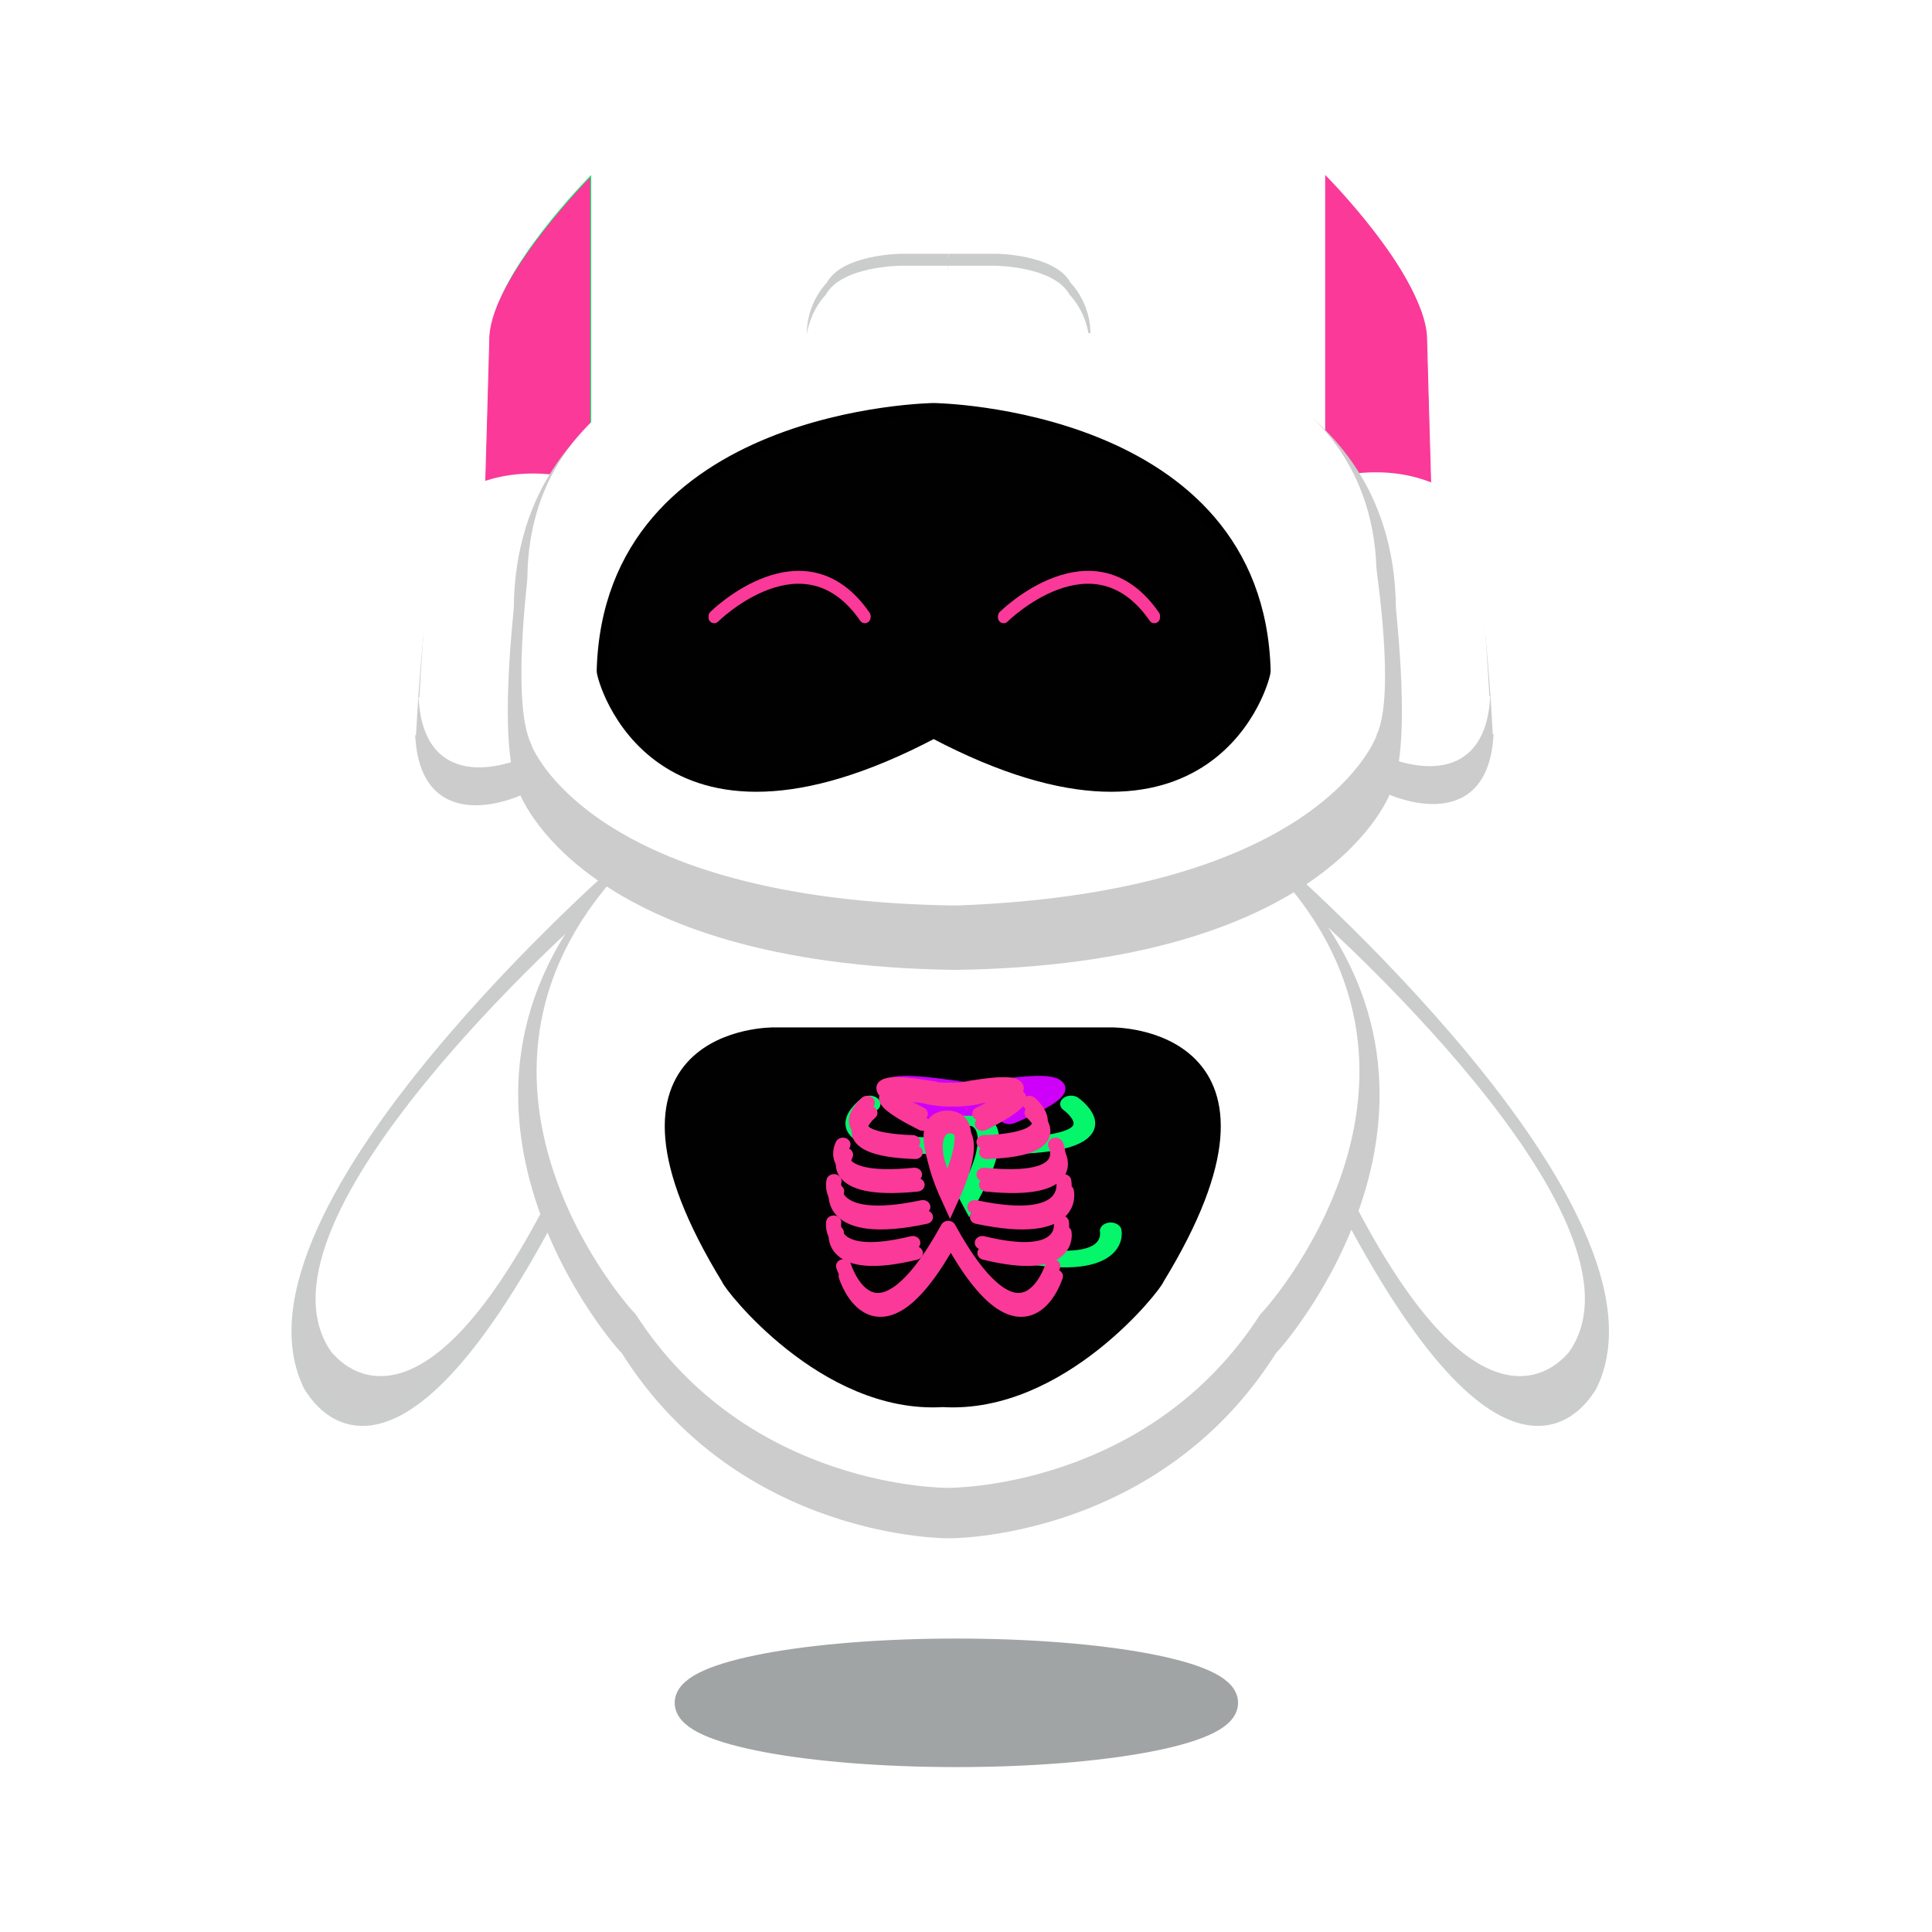<?xml version="1.0" encoding="UTF-8"?>
<svg version="1.1" viewBox="0 0 4000 4000" xmlns="http://www.w3.org/2000/svg">
<defs>
<filter id="h" x="-.153" y="-.583" width="1.305" height="2.166" color-interpolation-filters="sRGB">
<feGaussianBlur stdDeviation="14.971"/>
</filter>
<filter id="f" x="-.045" y="-.172" width="1.09" height="1.344" color-interpolation-filters="sRGB">
<feGaussianBlur stdDeviation="0.984"/>
</filter>
<filter id="d" x="-.341" y="-.117" width="1.683" height="1.233" color-interpolation-filters="sRGB">
<feGaussianBlur stdDeviation="30.012"/>
</filter>
<filter id="g" x="-.153" y="-.583" width="1.305" height="2.166" color-interpolation-filters="sRGB">
<feGaussianBlur stdDeviation="14.971"/>
</filter>
<filter id="e" x="-.045" y="-.172" width="1.09" height="1.344" color-interpolation-filters="sRGB">
<feGaussianBlur stdDeviation="0.984"/>
</filter>
<filter id="b" x="-1.146" y="-1.104" width="3.293" height="3.207" color-interpolation-filters="sRGB">
<feGaussianBlur stdDeviation="210.025"/>
</filter>
<filter id="c" x="-.341" y="-.117" width="1.683" height="1.233" color-interpolation-filters="sRGB">
<feGaussianBlur stdDeviation="30.012"/>
</filter>
<filter id="a" x="-.762" y="-.734" width="2.523" height="2.466" color-interpolation-filters="sRGB">
<feGaussianBlur stdDeviation="138.097"/>
</filter>
</defs>
<g transform="translate(52.468 253.92)">
<rect x="3400" y="957.2" width="10085" height="0" fill="#aee2f6" fill-opacity=".996" stroke="#ccc" stroke-linecap="round" stroke-opacity=".996" stroke-width="23.35"/>
<g transform="translate(431.71 -101.26)">
<g transform="translate(-20.895 -1147.1)">
<g transform="translate(79.815 -416.81)">
<g stroke-linecap="round">
<path d="m2091.1 3193.8s839.31 726.13 660.22 1087.6c-9.268 11.975-157.03 293.35-502.84-360.53-7.513-5.093-157.37-727.1-157.37-727.1z" fill="#ccc" fill-opacity=".996" stroke="#cbcccc" stroke-width="23.41"/>
<path d="m2165.7 3307.3s718.07 632.28 531.81 897.37c-9.208 8.504-161.8 214.14-434.97-321.11-6.517-4.57-96.839-576.26-96.839-576.26z" fill="#fff" stroke="#fff" stroke-width="19.737"/>
</g>
<g transform="matrix(-1 0 0 1 2848.5 -0)" stroke-linecap="round">
<path d="m2091.1 3193.8s839.31 726.13 660.22 1087.6c-9.268 11.975-157.03 293.35-502.84-360.53-7.513-5.093-157.37-727.1-157.37-727.1z" fill="#ccc" fill-opacity=".996" stroke="#cbcccc" stroke-width="23.41"/>
<path d="m2165.7 3307.3s718.07 632.28 531.81 897.37c-9.208 8.504-161.8 214.14-434.97-321.11-6.517-4.57-96.839-576.26-96.839-576.26z" fill="#fff" stroke="#fff" stroke-width="19.737"/>
</g>
<g transform="matrix(1.021 0 0 .972 -95.28 1292.3)" fill-opacity=".996">
<path class="UnoptimicedTransforms" transform="translate(27.255 -82.399)" d="m791.39 2061.9c-449.13 483.61 6.218 1018.7 10.18 1019.3 237.08 396.08 656.69 391.57 656.69 391.57s419.61 4.516 656.69-391.57c3.961-0.588 459.31-535.67 10.18-1019.3 1.194 3.414-666.87 126.63-666.87 126.63s-668.06-123.22-666.87-126.63z" fill="#ccc" stroke="#ccc" stroke-opacity=".996" stroke-width="17.31"/>
<path class="UnoptimicedTransforms" transform="matrix(.956 0 0 .939 89.689 23.107)" d="m791.39 2061.9c-449.13 483.61 6.218 1018.7 10.18 1019.3 237.08 396.08 656.69 391.57 656.69 391.57s419.61 4.516 656.69-391.57c3.961-0.588 459.31-535.67 10.18-1019.3 1.194 3.414-666.87 126.63-666.87 126.63s-668.06-123.22-666.87-126.63z" fill="#fff" stroke="#fff" stroke-width="15.91"/>
</g>
</g>
<g transform="translate(1691.1 -960.07)">
<g transform="translate(-1783.9 532.3)">
<path class="UnoptimicedTransforms" transform="translate(135.22 1213.8)" d="m1458.2 741.8h-99.008s-116.81 1.251-146.52 56.428c-0.365 0.939-48.74 46.636-38.47 122.6 1.838 2.086 284.21 0 284.21 0s282.37 2.086 284.21 0c10.269-75.969-38.105-121.67-38.47-122.6-29.706-55.176-146.52-56.428-146.52-56.428h-99.008" fill="#cbcccc" stroke="#cbcccc" stroke-width="15.91"/>
<path class="UnoptimicedTransforms" transform="translate(133.23 1238.6)" d="m1458.2 741.8h-99.008s-116.81 1.251-146.52 56.428c-0.365 0.939-48.74 46.636-38.47 122.6 1.838 2.086 284.21 0 284.21 0s282.37 2.086 284.21 0c10.269-75.969-38.105-121.67-38.47-122.6-29.706-55.176-146.52-56.428-146.52-56.428h-99.008" fill="#fff" stroke="#fff" stroke-width="15.91"/>
<g transform="matrix(-1 0 0 1 5150 1260.1)" stroke-width="1.9">
<path d="m2775.9 1150.2v-623.58s-196.68 197.98-205 322.63c0.097 3.056-8.792 310.17-8.792 310.17z" fill="#fa3999" filter="url(#d)" stroke="#fa3999"/>
<g transform="translate(4.595 -24.044)" fill="#05f56b" stroke="#05f56b">
<path d="m2767.4 1182.4v-623.58s-196.68 197.98-205 322.63c0.097 3.056-8.792 310.17-8.792 310.17z" fill="#fa3999" stroke="#fa3999" stroke-width="1.9"/>
</g>
</g>
<g transform="translate(-1923.3 1260.1)" stroke="#05f56b" stroke-width="1.9">
<path d="m2775.9 1150.2v-623.58s-196.68 197.98-205 322.63c0.097 3.056-8.792 310.17-8.792 310.17z" fill="#fa3999" filter="url(#c)"/>
<g transform="translate(4.595 -24.044)" fill="#05f56b">
<path d="m2767.4 1182.4v-623.58s-196.68 197.98-205 322.63c0.097 3.056-8.792 310.17-8.792 310.17z" fill="#fa3999" stroke="#fa3999" stroke-width="1.9"/>
</g>
</g>
<g transform="matrix(.969 0 0 .981 53.427 151.12)">
<g transform="translate(68.575 1132.9)">
<g transform="translate(-165.17 8.08)" stroke-width="15.91">
<path d="m2537.6 1245.5 88.063 576.9s198 92.196 215.83-106.76c-1.435 0.491-16.131-408.57-70.13-429.87-9.421-4.14-88.065-65.432-233.76-40.267z" fill="#ccc" fill-opacity=".996" stroke="#ccc"/>
<path d="m2530.4 1165.5 88.063 576.9s198 92.196 215.83-106.76c-1.435 0.491-16.131-408.57-70.13-429.87-9.421-4.14-88.065-65.432-233.76-40.267z" fill="#fff" stroke="#fff"/>
</g>
<g transform="matrix(-1 0 0 1 3231.4 10.658)" stroke-width="15.91">
<path d="m2537.6 1245.5 88.063 576.9s198 92.196 215.83-106.76c-1.435 0.491-16.131-408.57-70.13-429.87-9.421-4.14-88.065-65.432-233.76-40.267z" fill="#ccc" fill-opacity=".996" stroke="#ccc"/>
<path d="m2530.4 1165.5 88.063 576.9s198 92.196 215.83-106.76c-1.435 0.491-16.131-408.57-70.13-429.87-9.421-4.14-88.065-65.432-233.76-40.267z" fill="#fff" stroke="#fff"/>
</g>
<path class="UnoptimicedTransforms" transform="translate(74.304 -12.59)" d="m1090.7 920.28s-538.74 53.864-542.75 539.08c-0.425 15.195-32.815 281.8 7.117 371.17-0.688 2.018 121.63 350.65 904.74 361.26 783.11-10.61 905.43-359.24 904.74-361.26 39.932-89.364 7.543-355.97 7.117-371.17-4.011-485.21-542.75-539.08-542.75-539.08h-369.11z" fill="#ccc" fill-opacity=".996" stroke="#ccc" stroke-width="61.11"/>
<path class="UnoptimicedTransforms" transform="matrix(.996 0 0 .933 82.905 21.563)" d="m1797.8 911.65-353.49 8.623h-353.6s-538.74 53.864-542.75 539.08c-0.425 15.195-32.815 281.8 7.117 371.17-0.688 2.018 121.63 350.65 904.74 361.26 782.62-29.704 896.4-381.21 895.66-383.21 37.741-90.312-1.142-356.05-1.938-371.23-15.842-484.97-555.74-525.68-555.74-525.68z" fill="#fff" stroke="#fff" stroke-width="15.91"/>
</g>
<path class="UnoptimicedTransforms" transform="translate(97.14 1083.5)" d="m1460.3 1074.5s-693.81 8.434-708.31 553.64c-0.848 14.911 113.62 440.45 708.31 130.78 594.69 309.67 709.15-115.87 708.3-130.78-14.498-545.21-708.3-553.64-708.3-553.64z" fill-opacity=".996" stroke="#000" stroke-linecap="round" stroke-width="23.41"/>
</g>
<g transform="translate(679.21 1213.3)" fill-opacity="0" stroke="#fa3999" stroke-linecap="round" stroke-width="23.41">
<path d="m1028.4 1484.2s185.28-183.8 312.03 0" filter="url(#g)"/>
<path d="m1028.2 1487.5s185.28-183.8 312.03 0" filter="url(#e)" style="mix-blend-mode:normal"/>
</g>
<g transform="translate(79.925 1213.3)" fill-opacity="0" stroke="#fa3999" stroke-linecap="round" stroke-width="23.41">
<path d="m1028.4 1484.2s185.28-183.8 312.03 0" filter="url(#h)"/>
<path d="m1028.2 1487.5s185.28-183.8 312.03 0" filter="url(#f)" style="mix-blend-mode:normal"/>
</g>
</g>
</g>
</g>
<g transform="translate(-37.5 35.938)">
<ellipse cx="1533.4" cy="3336.9" rx="553.88" ry="103.7" fill="#a1a4a5" stroke="#a1a4a5" stroke-linecap="round" stroke-width="58.72"/>
<path class="UnoptimicedTransforms" transform="translate(.166 -479.03)" d="m1155.3 2439.4s-393.16-4.477-87.842 494.63c2.21 11.184 196.9 262.73 437.6 247.76 240.7 14.968 435.39-236.58 437.6-247.76 305.31-499.1-87.842-494.63-87.842-494.63h-349.76z" fill="#010101" stroke="#010101" stroke-width="43.71"/>
<g transform="matrix(1.304 0 0 1.003 1228.2 2032.1)" filter="url(#b)" stroke-linecap="round" stroke-width="34.41">
<path class="UnoptimicedTransforms" transform="matrix(.992 0 0 .827 -.803 16.074)" d="m257.22 96.533s-69.653-10.103 0 192.16c69.653-202.26 0-192.16 0-192.16z" fill="none" stroke="#05f56b"/>
<path d="m96.324 64.794s-86.527 79.889 89.556 86.03" fill="none" stroke="#05f56b"/>
<path d="m416.07 64.794s86.527 79.889-89.556 86.03" fill="none" stroke="#05f56b"/>
<path d="m479.07 326.68s15.762 91.679-155.86 44.91" fill="none" stroke="#05f56b"/>
<path class="UnoptimicedTransforms" d="m200.87 89.13s-166.59-88.475 7.966-59.247c-1.397 2.099 39.105 7.685 50.721 5.934 11.616 1.75 52.118-3.835 50.721-5.934 174.56-29.227 7.966 59.247 7.966 59.247" fill="#cf00f9" fill-opacity=".996" stroke="#cf00f9" stroke-opacity=".996"/>
</g>
<g transform="matrix(1.05 0 0 .946 1247.8 2033)" fill="none" filter="url(#a)" stroke="#fa3999" stroke-linecap="round">
<path class="UnoptimicedTransforms" d="m49.665 422.29s59.298 212.96 206.2-83.933m206.2 83.933s-59.298 212.96-206.2-83.933" stroke-width="29.892"/>
<path class="UnoptimicedTransforms" transform="matrix(.992 0 0 .827 -.803 16.074)" d="m257.22 96.533s-69.653-10.103 0 192.16c69.653-202.26 0-192.16 0-192.16z" stroke-width="32.997"/>
<path d="m96.324 64.794s-86.527 79.889 89.556 86.03" stroke-width="29.892"/>
<path d="m416.07 64.794s86.527 79.889-89.556 86.03" stroke-width="29.892"/>
<path d="m30.127 326.68s-15.762 91.679 155.86 44.91" stroke-width="29.892"/>
<path d="m479.07 326.68s15.762 91.679-155.86 44.91" stroke-width="29.892"/>
<path d="m30.689 236.15s-22.405 103.35 175.11 56.79" stroke-width="29.892"/>
<path d="m483.62 236.15s22.405 103.35-175.11 56.79" stroke-width="29.892"/>
<path d="m48.301 156.37s-42.857 86.437 141.02 65.784" stroke-width="29.892"/>
<path d="m467.53 156.38s42.857 86.437-141.02 65.784" stroke-width="29.892"/>
<path class="UnoptimicedTransforms" d="m200.87 89.13s-166.59-88.475 7.966-59.247c-1.397 2.099 39.105 7.685 50.721 5.934 11.616 1.75 52.118-3.835 50.721-5.934 174.56-29.227 7.966 59.247 7.966 59.247" stroke-width="29.892"/>
</g>
<g transform="matrix(1.05 0 0 .946 1253.2 2054.2)" fill="none" stroke="#fa3999" stroke-linecap="round">
<path class="UnoptimicedTransforms" d="m49.665 422.29s59.298 212.96 206.2-83.933m206.2 83.933s-59.298 212.96-206.2-83.933" stroke-width="29.892"/>
<path class="UnoptimicedTransforms" transform="matrix(.992 0 0 .827 -.803 16.074)" d="m257.22 96.533s-69.653-10.103 0 192.16c69.653-202.26 0-192.16 0-192.16z" stroke-width="32.997"/>
<path d="m96.324 64.794s-86.527 79.889 89.556 86.03" stroke-width="29.892"/>
<path d="m416.07 64.794s86.527 79.889-89.556 86.03" stroke-width="29.892"/>
<path d="m30.127 326.68s-15.762 91.679 155.86 44.91" stroke-width="29.892"/>
<path d="m479.07 326.68s15.762 91.679-155.86 44.91" stroke-width="29.892"/>
<path d="m30.689 236.15s-22.405 103.35 175.11 56.79" stroke-width="29.892"/>
<path d="m483.62 236.15s22.405 103.35-175.11 56.79" stroke-width="29.892"/>
<path d="m48.301 156.37s-42.857 86.437 141.02 65.784" stroke-width="29.892"/>
<path d="m467.53 156.38s42.857 86.437-141.02 65.784" stroke-width="29.892"/>
<path class="UnoptimicedTransforms" d="m200.87 89.13s-166.59-88.475 7.966-59.247c-1.397 2.099 39.105 7.685 50.721 5.934 11.616 1.75 52.118-3.835 50.721-5.934 174.56-29.227 7.966 59.247 7.966 59.247" stroke-width="29.892"/>
</g>
</g>
</g>
</g>
</svg>
